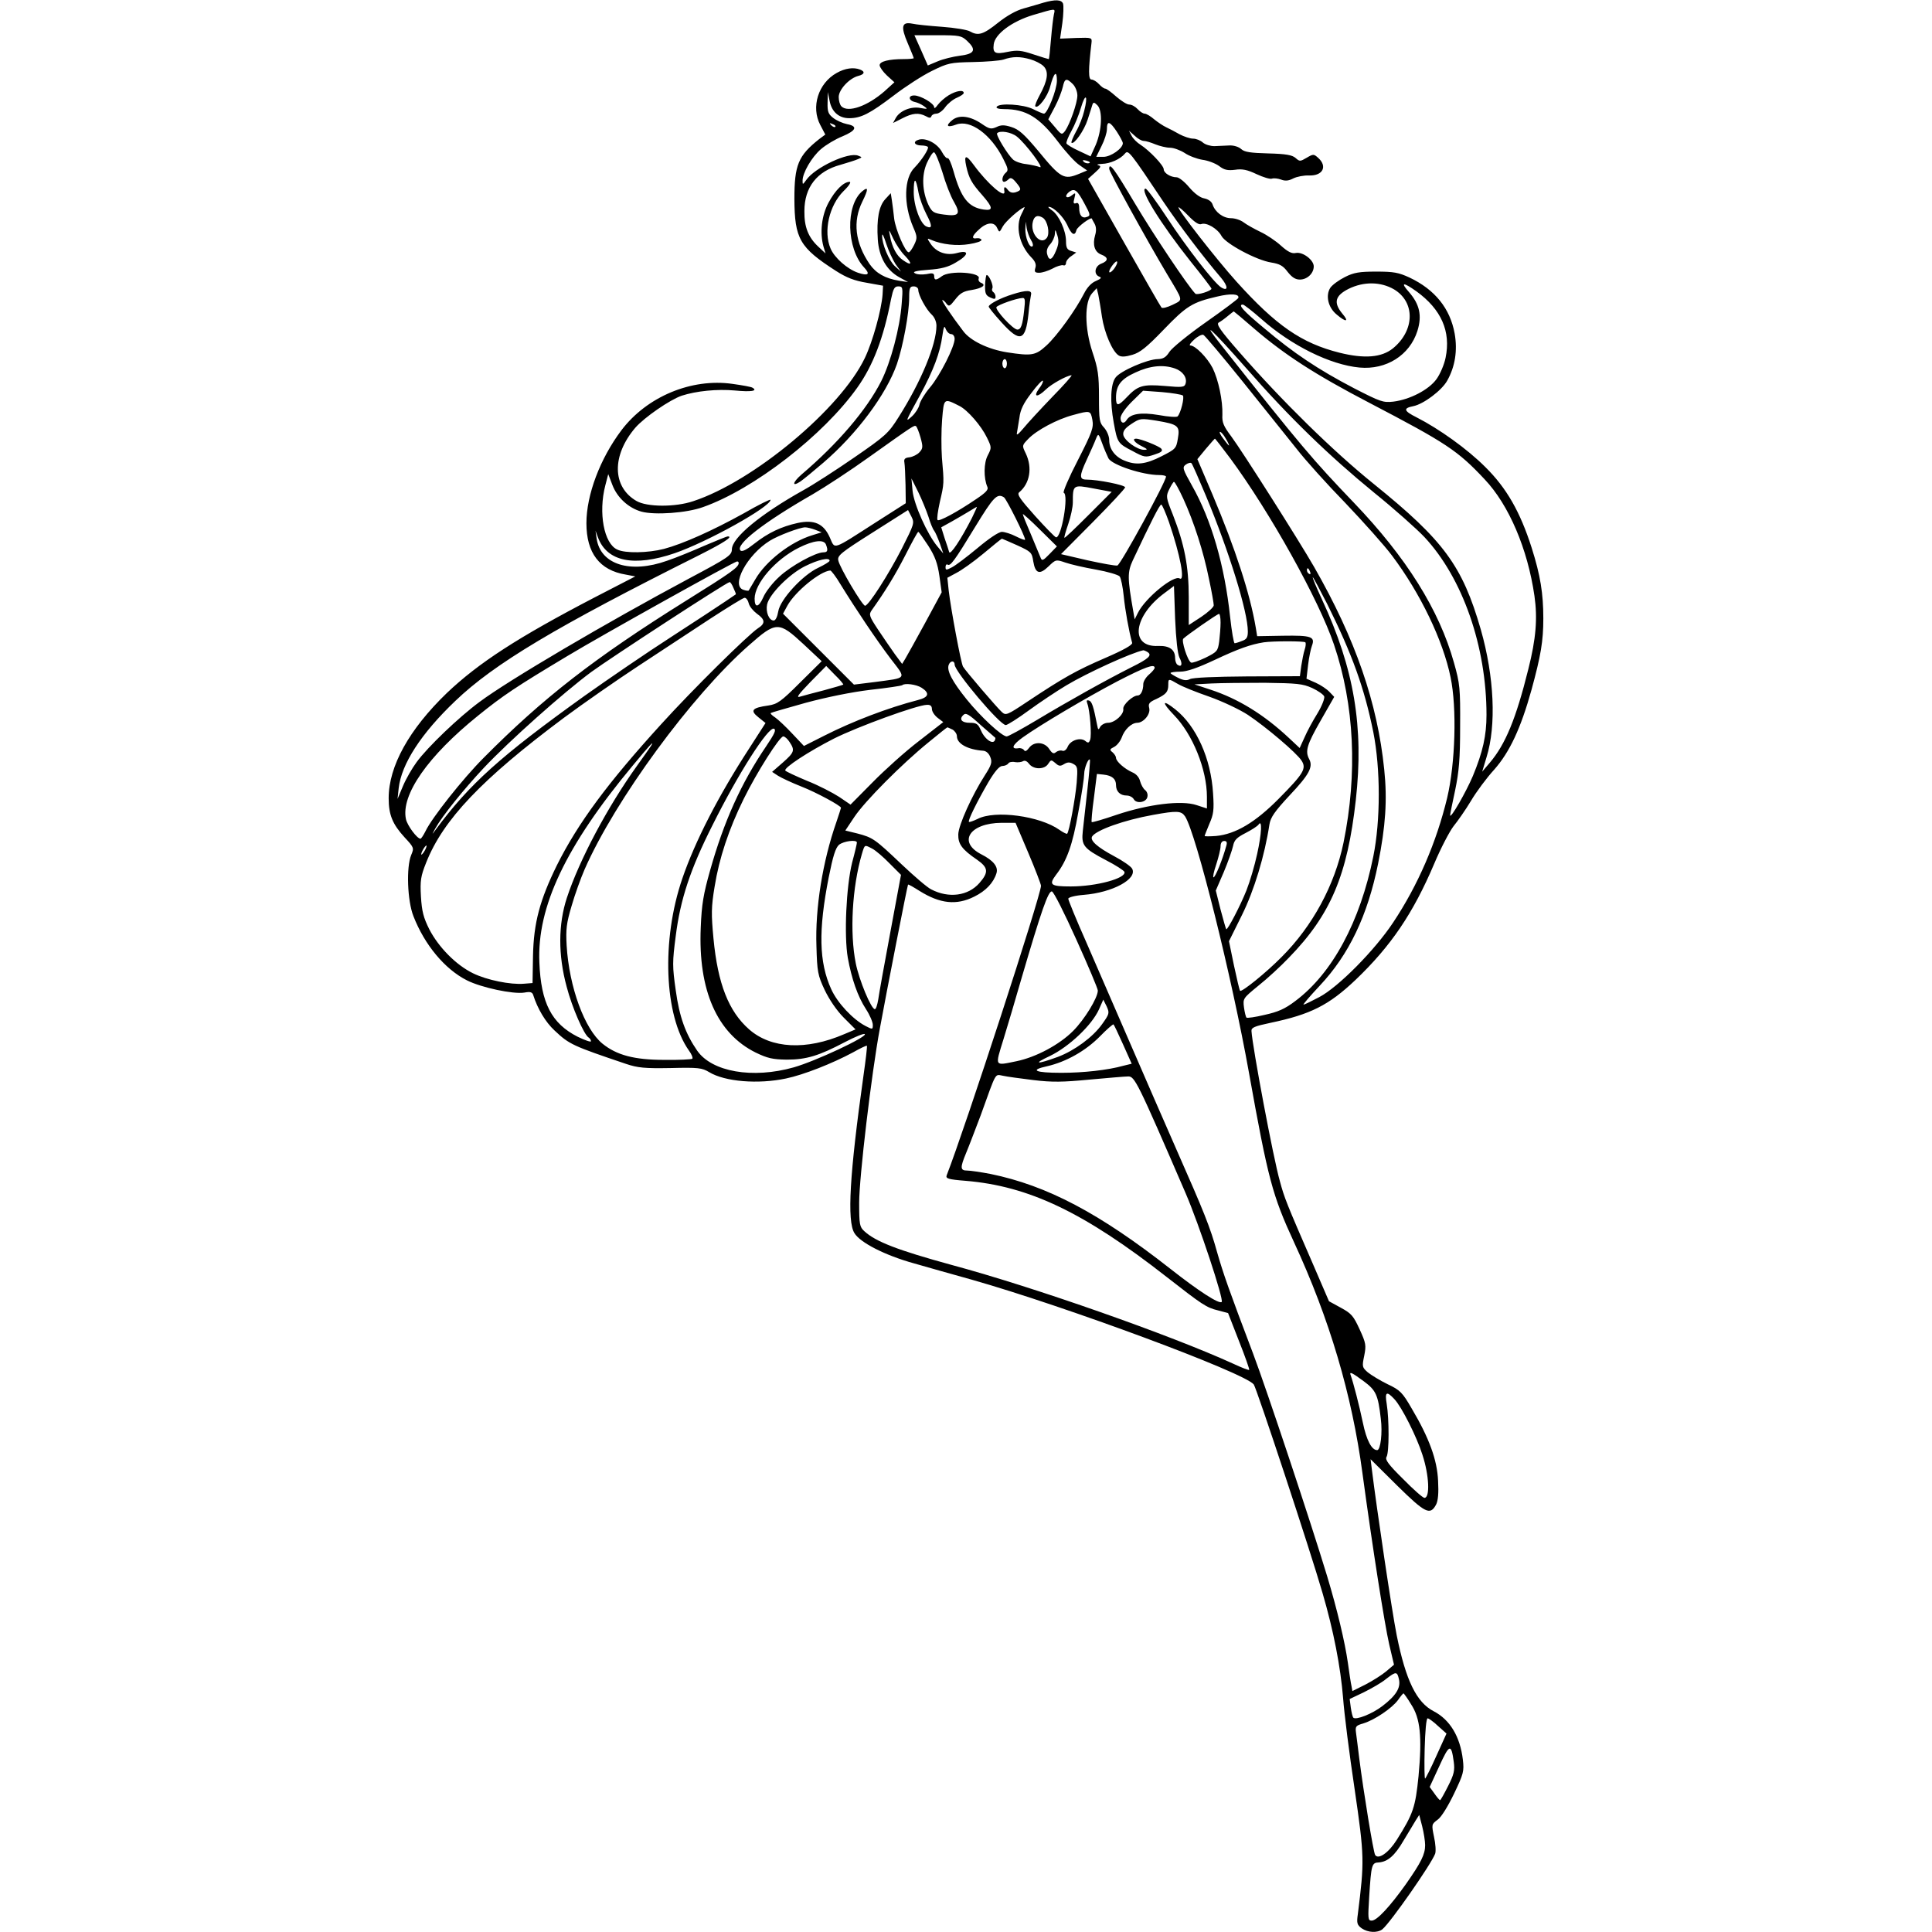 <?xml version="1.0" standalone="no"?>
<!DOCTYPE svg PUBLIC "-//W3C//DTD SVG 20010904//EN"
 "http://www.w3.org/TR/2001/REC-SVG-20010904/DTD/svg10.dtd">
<svg version="1.0" xmlns="http://www.w3.org/2000/svg"
 width="850pt" height="850pt" viewBox="0 0 850 850"
 preserveAspectRatio="xMidYMid meet">
<g transform="translate(0,850) scale(0.1,-0.1)"
fill="#000000" stroke="none">
<path d="M4590 8488 c-19 -6 -58 -17 -86 -25 -33 -9 -74 -32 -113 -63 -65 -52
-87 -59 -124 -38 -12 7 -67 16 -122 20 -55 4 -115 10 -132 14 -46 9 -51 -13
-19 -87 14 -33 26 -62 26 -65 0 -2 -20 -4 -44 -4 -65 0 -106 -10 -106 -27 0
-8 15 -29 32 -45 l33 -30 -43 -39 c-75 -66 -161 -96 -190 -67 -7 7 -12 25 -12
41 0 33 47 83 86 93 28 7 31 19 8 28 -29 11 -66 6 -103 -15 -81 -45 -114 -150
-72 -229 l22 -42 -27 -20 c-92 -73 -109 -114 -109 -263 1 -176 23 -214 183
-317 47 -30 81 -43 135 -52 l72 -13 -2 -39 c-5 -67 -43 -206 -78 -279 -107
-224 -490 -543 -755 -630 -80 -27 -204 -26 -250 1 -107 62 -109 200 -5 322 40
46 152 123 204 141 65 21 156 30 234 23 72 -7 102 -2 78 12 -5 4 -45 11 -88
17 -181 26 -377 -56 -489 -204 -94 -125 -154 -284 -154 -409 0 -131 58 -207
173 -226 l42 -8 -180 -93 c-336 -175 -509 -287 -649 -420 -166 -160 -256 -322
-256 -463 0 -73 17 -114 70 -172 42 -45 42 -47 29 -78 -22 -53 -17 -201 10
-269 49 -126 138 -233 235 -282 63 -32 204 -62 253 -54 26 5 35 2 39 -11 19
-60 54 -119 94 -156 65 -61 78 -67 315 -147 51 -17 81 -20 195 -18 123 3 138
1 170 -18 69 -42 215 -54 338 -28 77 16 204 66 295 115 32 18 59 31 61 29 2
-2 -5 -61 -15 -131 -61 -433 -73 -640 -40 -693 25 -42 135 -98 261 -133 58
-17 173 -49 255 -72 412 -117 1200 -409 1241 -461 12 -15 250 -735 303 -919
48 -164 79 -324 90 -460 5 -69 28 -250 51 -403 43 -294 43 -317 14 -548 -6
-41 -3 -48 17 -63 28 -19 69 -21 91 -4 36 30 214 285 232 332 4 11 2 44 -5 75
-11 54 -11 55 16 75 16 11 45 58 72 114 42 88 45 99 39 150 -12 102 -57 176
-128 213 -76 39 -123 136 -163 334 -21 105 -88 557 -109 727 l-6 48 117 -116
c124 -122 145 -132 171 -84 9 17 12 51 9 105 -4 92 -39 188 -116 318 -41 71
-51 81 -106 107 -33 16 -72 40 -87 52 -25 22 -26 25 -16 73 9 46 8 55 -20 116
-27 59 -36 70 -82 95 l-53 29 -69 160 c-120 276 -127 294 -147 368 -29 101
-121 592 -125 661 -1 15 13 21 84 36 176 37 256 77 374 189 155 148 253 292
346 511 29 69 68 143 85 165 18 22 53 72 77 112 23 39 69 101 102 137 68 77
117 182 164 351 41 150 52 214 52 314 0 110 -13 190 -51 310 -51 160 -111 264
-204 356 -80 80 -203 168 -303 219 -56 28 -60 40 -14 49 45 9 125 69 149 112
35 62 46 133 33 207 -20 111 -87 194 -199 247 -48 22 -69 26 -146 26 -74 0
-99 -4 -138 -24 -26 -13 -55 -34 -64 -47 -22 -34 -10 -87 28 -118 42 -36 56
-32 24 5 -39 48 -31 78 28 108 67 33 141 32 200 -2 94 -56 92 -181 -5 -260
-50 -40 -125 -46 -234 -19 -168 42 -280 120 -454 313 -90 100 -262 321 -255
327 2 2 22 -15 44 -38 27 -28 46 -40 56 -36 23 9 72 -20 89 -52 18 -34 154
-107 219 -117 37 -6 52 -14 72 -41 19 -24 34 -34 54 -34 32 0 61 27 61 58 0
28 -48 65 -79 59 -17 -4 -35 5 -65 32 -23 21 -63 48 -91 61 -27 13 -61 32 -74
42 -13 10 -38 18 -55 18 -35 0 -70 27 -81 60 -4 13 -18 23 -36 27 -19 3 -44
22 -67 49 -20 24 -45 44 -55 44 -27 0 -57 19 -57 35 0 17 -62 82 -102 108 -15
9 -33 27 -39 39 l-12 23 25 -22 c13 -13 31 -23 40 -23 9 0 32 -7 51 -15 20 -8
49 -15 65 -15 16 0 45 -11 64 -23 19 -13 54 -26 78 -30 24 -3 56 -15 73 -27
23 -18 38 -21 71 -17 31 5 54 0 94 -19 30 -14 60 -23 68 -20 8 3 26 1 40 -4
18 -7 33 -6 54 5 16 8 47 14 70 13 60 -2 81 40 40 77 -20 18 -22 18 -51 1 -29
-17 -31 -17 -49 -1 -15 13 -42 18 -120 20 -78 2 -105 6 -119 19 -11 10 -33 17
-52 16 -19 -1 -49 -2 -66 -3 -18 0 -41 7 -51 16 -10 9 -29 17 -43 17 -13 0
-40 9 -59 19 -19 11 -46 25 -59 31 -13 6 -37 22 -53 35 -16 14 -35 25 -42 25
-7 0 -21 9 -31 20 -10 11 -26 20 -37 20 -10 0 -35 16 -57 35 -21 19 -43 35
-48 35 -6 0 -18 9 -28 20 -10 11 -25 20 -33 20 -14 0 -14 42 0 160 3 25 2 25
-67 23 l-71 -3 10 69 c5 37 6 75 3 85 -7 18 -34 19 -87 4z m47 -50 c-3 -13 -9
-62 -13 -110 -4 -49 -8 -88 -10 -88 -2 0 -32 9 -68 21 -54 18 -71 19 -112 11
-56 -12 -67 -6 -62 33 5 45 80 101 173 129 102 30 98 30 92 4z m-383 -117 c43
-40 35 -58 -30 -66 -31 -4 -76 -15 -99 -25 l-43 -18 -29 66 -30 67 103 0 c95
0 104 -2 128 -24z m279 -82 c21 -6 47 -19 58 -30 24 -24 19 -62 -17 -128 -13
-24 -22 -46 -19 -49 12 -12 54 43 65 86 17 64 30 75 30 27 0 -40 -42 -145 -57
-145 -5 0 -26 9 -48 20 -42 21 -149 28 -160 10 -4 -6 9 -10 32 -10 97 0 155
-35 239 -145 33 -44 75 -90 94 -102 l33 -23 -36 -15 c-66 -27 -80 -20 -180
102 -62 74 -85 94 -117 104 -31 10 -46 10 -66 0 -23 -10 -31 -9 -63 13 -52 36
-101 42 -131 18 -32 -26 -23 -35 17 -20 62 23 153 -43 207 -151 22 -43 23 -51
11 -61 -16 -13 -20 -40 -7 -40 4 0 13 5 20 12 8 8 16 5 31 -13 26 -31 26 -36
-1 -45 -15 -4 -25 -1 -35 12 -12 16 -18 13 -14 -8 5 -35 -73 32 -134 115 -35
48 -45 47 -34 -4 12 -54 24 -75 71 -128 47 -54 49 -69 6 -63 -68 10 -100 51
-133 169 -10 35 -21 60 -26 57 -4 -2 -15 9 -24 26 -19 37 -68 64 -101 56 -30
-8 -22 -26 10 -26 12 0 25 -3 28 -6 7 -7 -27 -59 -58 -91 -47 -46 -50 -161 -6
-263 18 -41 18 -48 4 -77 -9 -18 -19 -33 -24 -33 -15 0 -58 100 -64 148 -3 26
-7 62 -10 80 l-5 32 -24 -26 c-28 -30 -39 -88 -33 -178 5 -76 38 -135 95 -166
l38 -21 -40 6 c-61 10 -101 33 -129 73 -64 94 -75 188 -32 275 27 55 27 68 0
46 -75 -62 -70 -253 8 -336 28 -30 18 -38 -27 -23 -47 16 -104 66 -121 107
-32 75 -6 189 57 252 25 24 35 41 27 41 -26 0 -63 -36 -93 -92 -30 -56 -39
-131 -22 -193 l9 -30 -32 30 c-44 41 -62 87 -61 156 0 105 55 176 159 204 31
9 66 20 77 25 19 8 19 8 1 15 -42 18 -191 -52 -229 -107 -15 -21 -16 -21 -16
-4 -1 34 40 105 81 140 22 19 64 44 94 56 62 26 69 45 20 54 -19 4 -46 16 -60
27 -22 17 -26 28 -25 67 l1 47 8 -39 c9 -48 41 -76 86 -76 52 0 91 20 195 99
52 40 128 89 169 109 71 35 81 37 180 39 58 1 119 6 135 11 40 14 73 14 118 1z
m187 -109 c11 -11 20 -33 20 -50 0 -33 -33 -126 -54 -156 -14 -18 -16 -18 -44
16 l-30 35 29 55 c16 30 31 70 35 88 8 37 16 40 44 12z m50 -118 c-6 -26 -22
-67 -36 -91 -13 -24 -22 -46 -20 -49 11 -10 56 54 71 101 9 29 19 58 21 66 4
12 8 12 22 -2 24 -24 20 -109 -7 -174 l-23 -51 -51 24 c-29 13 -53 28 -55 33
-2 5 8 30 22 55 14 25 33 71 42 103 20 67 32 54 14 -15z m-1095 -70 c-3 -3
-11 0 -18 7 -9 10 -8 11 6 5 10 -3 15 -9 12 -12z m1239 -22 c14 -22 26 -44 26
-50 0 -23 -53 -60 -85 -60 l-32 0 23 47 c13 25 24 59 24 75 0 39 13 35 44 -12z
m-440 -21 c39 -31 124 -145 100 -134 -10 4 -37 10 -59 13 -22 2 -48 11 -58 20
-24 22 -77 109 -70 116 13 13 62 5 87 -15z m646 -289 c71 -105 171 -237 252
-332 32 -38 32 -62 0 -42 -31 20 -153 177 -238 307 -46 70 -88 127 -94 127
-29 0 66 -154 198 -320 51 -63 92 -117 92 -120 0 -10 -64 -30 -71 -22 -33 34
-183 258 -264 394 -94 158 -115 186 -115 155 0 -13 164 -311 254 -462 74 -124
72 -112 25 -136 -23 -11 -45 -17 -49 -12 -4 4 -78 134 -165 287 l-158 279 31
28 c26 23 28 29 14 32 -9 3 -2 5 16 6 37 1 81 21 101 45 15 18 20 12 171 -214z
m-974 133 c14 -49 37 -108 51 -131 31 -54 22 -65 -44 -56 -45 6 -52 10 -68 42
-28 60 -31 131 -7 185 12 26 25 47 31 47 6 0 22 -39 37 -87z m645 39 c-7 -2
-18 1 -23 6 -8 8 -4 9 13 5 13 -4 18 -8 10 -11z m-750 -129 c5 -26 21 -69 35
-96 26 -50 26 -64 1 -54 -27 10 -57 90 -57 152 0 67 9 67 21 -2z m732 -52 c24
-44 25 -50 10 -55 -22 -9 -35 6 -35 39 0 18 -5 25 -14 21 -11 -4 -13 1 -7 22
6 24 5 26 -11 13 -9 -8 -20 -11 -24 -7 -4 4 2 14 12 22 24 17 35 9 69 -55z
m-278 -41 c-29 -55 -11 -137 42 -192 18 -18 23 -32 18 -47 -5 -17 -2 -21 17
-21 13 0 39 8 58 18 19 11 41 17 48 15 6 -3 12 2 12 10 0 8 10 22 23 30 l22
16 -22 7 c-18 5 -23 14 -23 43 0 46 -31 114 -61 135 -13 9 -20 16 -15 16 21 0
64 -43 81 -79 19 -44 34 -52 41 -23 4 14 64 59 68 50 0 -2 6 -12 12 -23 7 -13
8 -31 2 -50 -12 -42 -2 -74 27 -85 32 -12 32 -28 0 -40 -29 -11 -34 -47 -9
-57 12 -4 9 -9 -14 -19 -20 -8 -39 -28 -53 -56 -36 -71 -118 -185 -165 -228
-48 -44 -64 -47 -174 -30 -82 13 -161 51 -192 93 -52 68 -98 137 -92 137 4 0
12 -7 18 -16 11 -14 15 -12 39 19 21 27 36 36 71 41 48 8 67 22 42 32 -8 3
-13 11 -10 19 11 27 -128 36 -162 10 -25 -19 -34 -19 -34 0 0 13 -7 15 -34 9
-19 -3 -42 -2 -51 4 -12 6 4 11 59 15 57 4 88 12 121 32 58 33 61 57 6 42 -47
-13 -92 3 -117 41 -16 24 -16 25 2 17 48 -21 114 -28 168 -19 32 5 56 13 54
19 -2 5 -11 8 -20 7 -26 -5 -22 11 10 39 34 32 67 34 79 6 10 -21 10 -21 25 7
12 22 76 79 96 85 1 1 -4 -12 -13 -29z m93 -18 c21 -14 32 -68 18 -88 -27 -36
-75 19 -62 70 6 26 21 32 44 18z m-52 -98 c8 -12 11 -25 6 -28 -13 -8 -32 40
-31 77 l2 32 4 -29 c3 -16 11 -39 19 -52z m-553 -71 c33 -35 27 -44 -11 -17
-27 18 -47 56 -56 104 -7 34 -6 33 14 -10 12 -25 35 -60 53 -77z m663 24 c-17
-42 -31 -47 -39 -15 -4 15 1 30 13 43 11 12 20 32 21 46 1 22 2 21 11 -7 7
-23 6 -39 -6 -67z m-706 -59 l24 -33 -27 24 c-26 24 -57 98 -56 135 0 12 8 -4
18 -36 10 -31 29 -71 41 -90z m970 -7 c-10 -20 -30 -37 -30 -26 0 11 25 45 33
45 4 0 3 -9 -3 -19z m1322 -113 c109 -79 152 -176 128 -292 -6 -30 -24 -72
-40 -94 -34 -47 -117 -90 -190 -99 -45 -5 -56 -1 -173 59 -159 83 -266 155
-394 263 -94 78 -118 105 -95 105 5 0 41 -28 81 -63 133 -118 304 -202 432
-214 118 -11 221 54 255 161 21 67 10 117 -37 171 -39 44 -26 45 33 3z m-2265
-55 c-8 -107 -48 -256 -90 -340 -64 -126 -190 -274 -351 -411 -40 -35 -43 -56
-4 -30 13 9 58 46 100 82 147 126 277 300 324 434 27 79 54 224 54 293 0 42 3
49 20 49 11 0 20 -7 20 -15 0 -23 35 -87 59 -109 12 -11 21 -31 21 -49 0 -83
-68 -247 -167 -403 -44 -70 -57 -82 -195 -177 -81 -56 -182 -121 -224 -144
-188 -105 -314 -209 -314 -260 -1 -26 -13 -35 -188 -128 -363 -194 -795 -448
-922 -543 -91 -67 -229 -199 -277 -265 -20 -27 -47 -74 -60 -105 l-24 -57 5
47 c12 107 99 241 249 384 171 164 444 327 1074 642 109 55 150 82 125 82 -5
0 -51 -19 -103 -41 -52 -23 -125 -53 -164 -66 -162 -58 -293 -17 -310 97 l-5
35 11 -30 c40 -106 158 -130 337 -69 143 49 422 204 422 235 0 4 -53 -22 -117
-59 -139 -77 -269 -135 -352 -157 -70 -18 -170 -20 -205 -3 -59 26 -84 162
-53 282 l13 50 18 -47 c21 -56 71 -102 128 -118 59 -16 200 -6 271 20 224 79
530 316 679 526 69 97 115 217 148 388 10 47 15 57 32 57 20 0 21 -4 15 -77z
m881 -56 c11 -72 46 -154 74 -171 11 -7 30 -6 60 3 34 10 63 33 138 111 100
104 126 120 234 145 62 15 100 12 94 -6 -2 -5 -66 -53 -143 -107 -77 -54 -149
-113 -160 -130 -15 -24 -27 -31 -51 -32 -45 0 -165 -52 -186 -81 -22 -29 -25
-106 -8 -199 16 -88 18 -91 82 -124 53 -29 58 -29 97 -16 31 10 38 16 30 26
-9 11 -91 44 -111 44 -19 0 -6 -18 25 -33 26 -13 28 -16 11 -16 -30 -1 -88 41
-92 66 -2 16 7 29 36 48 38 25 41 25 111 14 95 -16 103 -23 93 -79 -7 -43 -10
-46 -71 -77 -70 -36 -113 -41 -165 -19 -41 17 -66 51 -66 90 0 17 -10 40 -22
54 -21 22 -23 33 -23 135 0 96 -4 125 -29 199 -35 107 -35 220 -1 258 l20 22
7 -28 c3 -16 11 -60 16 -97z m670 -53 c134 -115 268 -202 508 -327 337 -176
387 -209 506 -336 106 -112 189 -305 219 -513 14 -98 7 -188 -27 -322 -54
-218 -101 -331 -169 -411 l-34 -40 19 63 c44 141 34 355 -25 562 -81 281 -163
392 -470 640 -180 145 -405 366 -591 579 -86 98 -104 125 -92 132 8 4 26 17
39 28 13 11 25 20 27 21 1 0 42 -34 90 -76z m-1333 -24 c8 0 15 -9 15 -21 0
-34 -64 -161 -108 -213 -23 -27 -44 -62 -47 -77 -3 -14 -18 -37 -32 -50 -32
-29 -31 -27 35 93 59 109 88 186 98 261 6 41 9 47 15 29 5 -12 15 -22 24 -22z
m1298 -150 c189 -216 365 -386 562 -547 88 -71 188 -160 222 -196 168 -180
273 -481 273 -782 0 -91 -16 -163 -60 -269 -29 -69 -99 -191 -100 -173 0 5 10
55 22 110 17 82 22 137 22 282 1 167 -1 187 -27 279 -65 233 -210 464 -441
705 -180 188 -229 245 -581 690 -97 122 -46 76 108 -99z m-13 -62 c91 -113
196 -245 234 -292 37 -48 134 -156 215 -239 80 -84 173 -188 205 -231 125
-166 225 -374 258 -536 28 -134 21 -378 -15 -530 -47 -195 -128 -384 -238
-549 -80 -121 -241 -284 -325 -328 -34 -18 -65 -33 -69 -33 -4 0 28 37 71 83
129 137 211 309 257 537 33 164 41 281 27 415 -30 293 -126 572 -308 890 -69
120 -318 512 -365 575 -34 45 -41 62 -39 95 2 61 -17 153 -43 206 -24 46 -76
99 -98 99 -7 0 1 12 17 26 15 14 33 23 40 21 6 -2 85 -96 176 -209z m-1040 82
c0 -11 -4 -20 -10 -20 -5 0 -10 9 -10 20 0 11 5 20 10 20 6 0 10 -9 10 -20z
m739 -21 c35 -12 55 -41 47 -67 -5 -16 -15 -17 -92 -10 -97 8 -118 2 -168 -51
-37 -39 -46 -39 -46 -1 0 54 21 82 85 111 64 30 122 36 174 18z m-540 -126
c-52 -54 -109 -116 -127 -138 -22 -26 -31 -33 -28 -20 2 11 7 41 11 67 4 35
18 64 52 108 25 34 48 58 51 55 3 -3 -4 -19 -17 -35 -27 -38 -7 -40 31 -3 25
24 90 60 112 62 6 1 -33 -43 -85 -96z m575 7 c8 -8 -9 -77 -23 -92 -4 -4 -41
-2 -83 6 -78 13 -125 6 -142 -23 -12 -18 -26 -12 -26 10 0 13 21 43 49 71 l50
49 83 -6 c46 -4 87 -11 92 -15z m-983 -46 c36 -18 96 -87 121 -139 21 -43 21
-45 4 -78 -18 -33 -19 -100 -2 -139 6 -12 -6 -25 -51 -55 -84 -57 -161 -98
-168 -91 -4 4 1 39 10 80 19 81 19 81 9 195 -3 45 -3 120 1 168 8 94 7 94 76
59z m585 -61 c6 -34 0 -53 -64 -178 -40 -77 -67 -141 -62 -143 23 -8 -10 -200
-34 -196 -5 1 -46 43 -92 94 -66 74 -81 95 -70 104 47 39 59 108 29 171 -17
35 -17 35 11 64 36 38 128 87 197 105 76 21 77 20 85 -21z m-756 -78 c11 -40
11 -48 -5 -65 -9 -10 -29 -20 -44 -22 -20 -2 -25 -8 -22 -23 2 -11 4 -56 5
-99 l1 -80 -130 -83 c-198 -127 -180 -121 -204 -68 -27 61 -68 80 -142 64 -72
-16 -129 -43 -189 -90 -34 -27 -55 -38 -62 -31 -25 25 102 124 317 247 55 32
168 106 250 165 194 138 197 140 205 135 4 -3 13 -25 20 -50z m1343 -5 c10
-16 16 -30 14 -30 -2 0 -13 14 -25 30 -13 17 -19 30 -14 30 4 0 16 -13 25 -30z
m-516 -87 c17 -29 150 -73 223 -73 17 0 30 -3 30 -7 -1 -24 -200 -388 -214
-391 -9 -2 -68 9 -132 23 l-116 27 141 142 c77 78 141 146 141 152 0 10 -120
34 -170 34 -32 0 -32 16 1 87 17 37 36 79 41 93 10 24 11 24 27 -20 9 -25 22
-55 28 -67z m536 0 c174 -236 389 -621 456 -819 90 -265 104 -567 42 -871 -39
-188 -136 -367 -272 -503 -69 -70 -176 -156 -183 -149 -3 2 -14 52 -27 111
l-22 107 57 115 c54 109 100 261 121 399 5 31 23 57 89 128 86 91 104 125 86
159 -19 35 -10 64 50 169 l60 105 -20 21 c-12 13 -39 31 -61 41 l-41 18 7 60
c4 34 12 72 17 85 15 40 -3 46 -127 44 l-114 -2 -6 37 c-25 149 -90 348 -190
585 l-67 157 37 45 c21 25 39 45 40 45 2 0 32 -39 68 -87z m-108 -163 c103
-247 185 -512 185 -598 0 -26 -5 -35 -26 -42 -14 -6 -29 -10 -32 -10 -4 0 -13
52 -20 116 -24 225 -82 427 -168 578 -41 73 -43 80 -27 92 10 7 21 10 25 6 4
-4 32 -68 63 -142z m-1220 -94 c8 -27 19 -54 25 -61 5 -6 16 -32 25 -56 l15
-44 -25 30 c-45 53 -104 186 -110 245 l-5 55 30 -60 c16 -33 36 -82 45 -109z
m1121 80 c47 -103 89 -233 113 -353 12 -55 21 -108 21 -116 0 -8 -25 -31 -55
-51 l-55 -36 0 122 c0 138 -19 233 -70 364 -30 75 -31 80 -16 111 9 18 18 33
21 33 4 0 22 -33 41 -74z m-418 -73 c-56 -56 -103 -101 -105 -99 -2 1 6 29 17
61 11 32 20 74 20 94 0 79 1 79 91 62 l80 -15 -103 -103z m-371 79 c11 -7 93
-171 93 -186 0 -4 -18 3 -40 14 -21 11 -50 20 -62 20 -14 0 -57 -29 -107 -71
-47 -39 -97 -77 -113 -85 -25 -13 -28 -13 -28 1 0 9 4 14 9 11 12 -8 29 14
122 167 80 131 96 148 126 129z m726 -109 c50 -146 72 -263 47 -248 -26 16
-150 -85 -183 -150 l-15 -30 -6 35 c-26 147 -26 173 -2 225 80 170 118 245
125 245 4 0 19 -35 34 -77z m-867 18 c-48 -94 -95 -165 -100 -150 -2 8 -11 35
-20 61 l-15 48 47 26 c26 15 61 35 77 45 17 10 31 19 33 19 1 0 -9 -22 -22
-49z m-308 -134 c-59 -115 -146 -251 -162 -252 -12 0 -113 170 -118 200 -4 21
12 34 151 122 l156 99 15 -29 c14 -28 12 -33 -42 -140z m649 -25 c-28 -29 -33
-31 -39 -15 -4 10 -23 55 -42 101 -20 46 -36 86 -36 90 0 3 34 -27 75 -68 l75
-74 -33 -34z m-1030 107 l28 -11 -42 -13 c-95 -29 -204 -114 -250 -194 -15
-25 -28 -48 -29 -49 -1 -2 -12 -1 -23 3 -57 18 16 154 116 216 37 23 130 58
155 59 9 0 29 -5 45 -11z m497 -70 c30 -47 41 -78 49 -133 l10 -72 -73 -135
c-40 -73 -79 -144 -87 -157 l-14 -23 -32 43 c-17 24 -50 72 -74 108 -39 59
-41 66 -28 85 58 81 103 154 148 242 29 57 54 103 57 103 3 0 22 -28 44 -61z
m391 2 c61 -28 65 -31 71 -71 9 -54 28 -60 67 -22 32 31 33 31 74 17 23 -8 83
-22 135 -31 51 -9 98 -23 104 -30 6 -8 14 -47 18 -87 6 -61 23 -156 37 -205 3
-9 -38 -32 -119 -67 -127 -55 -181 -85 -342 -192 -90 -60 -95 -62 -113 -45
-21 19 -159 180 -170 199 -9 14 -54 256 -63 334 l-6 57 39 21 c22 11 76 49
119 85 43 36 80 66 82 66 1 0 31 -13 67 -29z m-841 3 c10 -26 7 -34 -11 -34
-35 0 -144 -60 -194 -107 -29 -26 -61 -67 -71 -91 -20 -45 -38 -48 -38 -6 0
67 92 173 194 224 66 33 111 38 120 14z m16 -71 c-1 -5 -23 -18 -50 -31 -69
-32 -168 -140 -176 -192 -4 -24 -12 -40 -20 -40 -21 0 -36 38 -29 71 10 45 98
134 167 168 58 29 108 40 108 24z m-400 -10 c-1 -19 -28 -39 -235 -168 -400
-250 -626 -426 -887 -689 -91 -91 -228 -264 -256 -323 -9 -18 -19 -33 -22 -33
-15 0 -58 58 -64 86 -23 107 97 278 318 456 109 88 164 125 391 261 156 94
734 416 748 417 4 0 7 -3 7 -7z m2514 -39 c3 -8 2 -12 -4 -9 -6 3 -10 10 -10
16 0 14 7 11 14 -7z m-2066 -55 c69 -112 157 -243 219 -325 72 -94 78 -85 -71
-105 l-89 -11 -156 156 -156 156 19 35 c34 62 144 152 189 155 4 0 25 -27 45
-61z m2141 -86 c110 -221 164 -371 203 -564 32 -162 32 -389 0 -547 -58 -287
-180 -514 -343 -636 -46 -35 -76 -48 -135 -61 -41 -10 -77 -15 -80 -12 -3 3
-8 23 -11 45 -5 39 -4 40 63 95 38 30 99 86 135 124 184 189 257 363 294 693
36 321 -7 578 -149 883 -25 54 -43 97 -40 97 2 0 30 -53 63 -117z m-2612 70
c7 -15 12 -27 10 -28 -1 -1 -22 -15 -47 -32 -25 -17 -130 -86 -235 -154 -104
-67 -277 -185 -384 -261 -371 -266 -506 -388 -654 -588 -18 -25 -18 -25 -2 5
32 57 126 173 213 266 113 120 351 332 474 423 85 62 594 394 608 395 3 1 11
-11 17 -26z m1962 -306 c15 -28 10 -44 -8 -32 -6 3 -11 17 -11 30 0 37 -25 55
-75 53 -126 -6 -109 132 30 234 l40 30 5 -144 c4 -92 11 -153 19 -171z m-1895
239 c3 -14 20 -34 36 -46 37 -26 38 -43 5 -64 -43 -28 -291 -273 -425 -421
-236 -259 -367 -436 -460 -622 -75 -153 -102 -253 -105 -398 l-2 -120 -38 -3
c-59 -5 -163 16 -224 46 -74 36 -151 114 -192 193 -26 52 -33 79 -37 144 -4
71 -1 90 23 150 75 189 244 367 606 637 85 63 233 166 329 229 96 63 238 156
315 207 77 50 145 92 151 92 7 0 15 -11 18 -24z m2076 -85 c0 -21 -3 -58 -6
-83 -6 -43 -9 -46 -61 -72 -30 -14 -58 -24 -63 -21 -16 10 -43 96 -34 105 15
15 148 108 157 109 4 1 7 -16 7 -38z m-1835 -95 l80 -75 -95 -94 c-84 -84
-100 -95 -140 -101 -72 -10 -81 -22 -43 -52 l31 -25 -72 -112 c-134 -206 -238
-408 -294 -572 -93 -271 -80 -603 29 -757 12 -16 18 -32 15 -36 -4 -3 -59 -6
-124 -5 -132 0 -209 21 -271 71 -79 64 -147 249 -158 432 -4 72 -1 98 22 175
14 49 40 121 57 160 134 305 471 765 723 986 120 106 131 106 240 5z m2208 8
c3 -3 2 -18 -3 -32 -5 -15 -11 -47 -15 -72 l-6 -45 -233 -1 c-139 -1 -240 -5
-251 -12 -14 -7 -28 -6 -52 6 -18 9 -33 18 -33 21 0 3 19 6 43 6 29 0 75 16
152 52 104 49 158 68 215 77 42 6 176 6 183 0z m-694 -43 c21 -14 5 -29 -72
-67 -113 -57 -281 -151 -414 -231 -67 -40 -127 -73 -134 -73 -21 0 -115 87
-176 163 -63 78 -89 127 -79 152 7 19 26 20 26 1 0 -30 199 -266 225 -266 7 0
53 29 102 65 48 35 123 85 165 110 92 55 285 143 338 154 3 0 11 -3 19 -8z
m-1339 -143 c-3 -2 -41 -13 -85 -25 -44 -11 -91 -24 -105 -28 -19 -6 -8 9 45
64 l70 71 39 -40 c22 -21 38 -41 36 -42z m1370 74 c0 -5 -11 -18 -25 -30 -14
-12 -25 -31 -25 -41 0 -29 -11 -51 -25 -51 -21 0 -66 -41 -63 -59 4 -23 -37
-61 -67 -61 -13 0 -28 -8 -34 -17 -8 -16 -10 -15 -14 7 -16 82 -23 104 -36
108 -10 3 -12 0 -7 -14 11 -29 20 -140 12 -159 -5 -14 -9 -15 -21 -5 -21 17
-64 4 -77 -24 -6 -15 -16 -22 -24 -19 -8 3 -20 0 -28 -6 -10 -9 -17 -6 -30 14
-21 32 -68 34 -89 4 -10 -13 -17 -17 -22 -9 -4 6 -15 10 -25 8 -34 -5 -26 15
20 48 77 55 280 175 415 246 122 63 165 79 165 60z m102 -71 c18 -11 80 -36
138 -56 59 -21 133 -56 170 -80 81 -54 214 -167 236 -201 23 -35 10 -57 -101
-169 -102 -103 -189 -155 -275 -163 -28 -2 -50 -2 -50 0 0 3 10 27 21 54 18
41 21 60 16 133 -9 154 -74 297 -166 370 -58 46 -62 33 -6 -25 82 -84 145
-239 145 -360 l0 -51 -46 15 c-66 22 -212 4 -352 -43 -58 -20 -107 -34 -109
-32 -2 3 2 51 10 108 l13 104 29 -3 c38 -4 55 -19 55 -46 0 -28 18 -46 47 -46
12 0 26 -7 31 -16 12 -22 56 -14 60 10 3 11 -2 24 -10 30 -8 6 -18 24 -22 39
-4 17 -17 32 -34 39 -34 15 -72 48 -72 64 0 6 -7 17 -15 24 -14 11 -13 14 7
24 12 6 27 25 33 41 12 35 42 64 68 65 28 0 60 38 53 65 -5 19 0 26 32 40 43
21 52 31 52 63 0 27 1 27 42 3z m591 -18 c26 -12 50 -29 53 -37 3 -8 -10 -42
-30 -75 -20 -32 -46 -80 -57 -106 l-21 -46 -47 44 c-111 104 -224 173 -346
213 l-70 23 75 4 c41 2 147 3 235 3 141 -2 166 -4 208 -23z m-1718 1 c37 -24
31 -42 -17 -54 -131 -34 -286 -93 -412 -157 l-89 -45 -51 54 c-28 30 -62 62
-75 71 -14 9 -23 18 -20 20 2 2 72 22 154 45 93 25 201 47 284 57 74 8 137 18
140 20 10 11 63 4 86 -11z m45 -93 c0 -11 11 -28 25 -39 l25 -19 -108 -84
c-59 -45 -150 -127 -203 -181 l-97 -98 -50 34 c-28 18 -91 51 -142 71 -50 21
-93 41 -95 45 -7 12 103 84 215 141 104 52 364 147 408 148 15 1 22 -5 22 -18z
m217 -73 c32 -28 60 -52 62 -54 1 -1 0 -7 -3 -13 -11 -17 -46 10 -61 47 -12
27 -19 32 -49 32 -34 0 -47 15 -29 33 12 13 23 7 80 -45z m-946 -91 c-110
-162 -186 -330 -247 -547 -29 -103 -37 -148 -41 -251 -12 -276 72 -466 242
-550 52 -25 74 -30 136 -31 87 0 142 17 256 77 46 24 85 40 88 35 8 -13 -215
-118 -313 -146 -181 -51 -360 -20 -425 74 -51 74 -78 148 -94 265 -15 105 -15
125 0 239 20 160 64 294 161 486 114 229 246 435 271 426 11 -5 3 -22 -34 -77z
m820 73 c10 -6 19 -19 19 -29 0 -33 47 -59 116 -64 13 -1 25 -12 31 -28 9 -22
5 -35 -24 -80 -56 -87 -116 -219 -117 -260 -1 -42 16 -66 82 -111 50 -35 53
-55 11 -103 -50 -57 -135 -68 -212 -28 -17 8 -75 58 -130 110 -119 113 -127
118 -195 136 l-53 13 40 60 c46 69 209 233 326 328 44 36 81 66 83 66 2 0 12
-5 23 -10z m-717 -55 c24 -36 21 -45 -30 -90 l-47 -41 26 -17 c14 -9 61 -31
104 -48 64 -25 173 -84 173 -93 0 -2 -9 -29 -20 -62 -61 -174 -94 -381 -88
-547 3 -112 6 -128 36 -192 20 -42 53 -91 84 -122 l52 -52 -50 -21 c-167 -72
-321 -64 -418 21 -90 79 -138 200 -157 400 -10 107 -10 138 5 228 20 125 62
252 128 386 57 116 158 275 174 275 7 0 19 -11 28 -25z m-610 -17 c-5 -7 -32
-47 -62 -88 -129 -180 -253 -413 -308 -580 -38 -116 -39 -251 -1 -391 24 -92
76 -211 97 -224 5 -3 10 -10 10 -16 0 -5 -26 4 -59 20 -114 58 -161 148 -168
326 -11 245 116 513 411 867 76 92 97 114 80 86z m1706 -98 c19 0 34 7 42 20
12 18 13 18 31 3 15 -14 22 -15 38 -5 15 9 25 10 41 1 19 -10 20 -17 15 -83
-6 -69 -33 -216 -42 -224 -2 -2 -17 5 -34 17 -86 61 -283 88 -360 48 -19 -9
-36 -15 -38 -13 -6 5 34 86 85 174 29 49 49 72 62 72 10 0 22 5 26 11 3 6 17
9 30 6 12 -2 28 0 35 4 8 5 18 0 27 -12 8 -11 25 -19 42 -19z m214 -95 c-8
-72 -17 -152 -20 -180 -7 -64 2 -77 101 -129 43 -22 80 -46 82 -52 9 -28 -123
-64 -236 -64 -89 0 -98 7 -65 51 48 62 73 132 98 275 15 78 26 154 26 169 0
25 18 70 25 63 2 -1 -3 -62 -11 -133z m430 -117 c49 -77 205 -703 281 -1128
84 -468 103 -539 198 -745 156 -337 255 -671 301 -1015 46 -339 97 -662 118
-755 l21 -89 -34 -29 c-19 -16 -60 -42 -91 -58 l-58 -29 -4 22 c-3 13 -10 59
-16 103 -13 91 -47 234 -91 380 -72 238 -267 824 -326 980 -107 282 -131 351
-158 445 -31 112 -58 178 -178 450 -52 118 -145 332 -207 475 -62 143 -148
341 -191 440 -44 99 -79 185 -79 191 0 6 29 14 68 17 127 10 237 70 213 115
-5 10 -41 35 -79 55 -73 39 -108 69 -97 87 18 28 140 72 269 95 105 19 123 18
140 -7z m-690 -160 c31 -73 56 -139 56 -145 0 -41 -334 -1067 -415 -1274 -5
-14 6 -18 82 -24 280 -23 523 -139 887 -424 155 -121 174 -134 224 -146 l45
-12 48 -123 c27 -68 47 -125 45 -127 -2 -2 -34 10 -72 28 -272 124 -870 335
-1238 434 -237 65 -333 102 -383 148 -21 19 -23 29 -23 126 0 110 54 567 91
766 29 159 121 629 124 633 2 2 24 -11 51 -28 90 -56 162 -64 240 -25 51 25
85 61 98 103 9 28 -13 56 -66 83 -106 54 -53 138 89 139 l61 0 56 -132z m1007
-5 c-11 -51 -32 -122 -47 -160 -27 -68 -84 -177 -89 -171 -2 2 -13 41 -25 86
l-21 84 35 81 c19 45 37 97 41 115 5 26 16 37 55 57 27 14 52 30 57 37 17 26
14 -39 -6 -129z m-1761 50 c0 -5 -9 -44 -21 -88 -26 -105 -36 -321 -19 -419
17 -93 43 -169 80 -226 17 -26 30 -57 30 -69 0 -21 -1 -21 -32 -5 -56 29 -124
102 -151 162 -54 119 -57 258 -11 492 19 95 30 129 45 143 21 17 79 24 79 10z
m1625 -15 c-16 -59 -48 -138 -56 -138 -4 0 1 25 12 57 10 31 19 67 19 80 0 14
6 23 16 23 11 0 14 -6 9 -22z m-3525 -18 c-6 -11 -13 -20 -16 -20 -2 0 0 9 6
20 6 11 13 20 16 20 2 0 0 -9 -6 -20z m1968 6 c15 -8 49 -37 76 -65 l50 -50
-47 -253 c-26 -139 -50 -272 -53 -295 -4 -24 -10 -43 -15 -43 -16 0 -69 127
-84 202 -27 135 -16 334 27 481 13 43 11 41 46 23z m898 -401 c52 -115 94
-215 94 -223 0 -32 -59 -128 -109 -178 -60 -60 -162 -115 -249 -133 -98 -20
-95 -26 -57 97 18 59 54 179 79 267 88 300 118 386 134 383 8 -2 54 -93 108
-213z m112 -372 c-40 -56 -120 -115 -194 -143 -93 -34 -112 -32 -35 4 85 41
185 136 216 205 l19 43 15 -30 c13 -29 12 -33 -21 -79z m93 -88 l38 -85 -37
-9 c-67 -19 -176 -31 -272 -31 -117 0 -142 12 -63 29 83 19 169 67 233 132 30
31 57 54 59 52 2 -1 21 -41 42 -88z m-394 -157 c83 -10 129 -9 245 2 79 7 156
14 171 14 29 1 40 -20 253 -513 60 -139 169 -469 159 -479 -11 -11 -103 49
-225 145 -312 245 -543 367 -792 418 -42 8 -89 15 -103 15 -31 0 -31 13 -5 76
11 26 40 102 65 168 71 197 61 179 98 173 17 -4 78 -12 134 -19z m1453 -1325
c54 -40 63 -60 75 -165 8 -61 -1 -138 -16 -138 -24 0 -47 43 -63 121 -16 77
-42 176 -53 207 -8 20 4 14 57 -25z m135 -79 c32 -34 98 -165 123 -244 30 -91
34 -190 9 -190 -7 0 -49 37 -94 83 -64 63 -80 85 -73 97 12 18 12 165 1 233
-9 53 -1 59 34 21z m20 -1233 c8 -37 -13 -71 -73 -117 -44 -34 -117 -63 -128
-51 -3 3 -8 23 -11 44 l-5 38 63 30 c34 17 78 42 97 58 44 34 49 34 57 -2z
m53 -109 c41 -62 49 -143 33 -316 -14 -138 -23 -165 -96 -281 -36 -57 -81 -88
-95 -66 -8 14 -51 277 -70 426 -5 44 -12 94 -14 111 -4 29 -1 32 33 42 49 15
126 67 152 103 11 16 22 29 24 29 1 0 17 -21 33 -48z m119 -96 l37 -33 -44
-97 c-24 -54 -47 -99 -50 -101 -3 -2 -4 57 -2 131 2 77 7 134 13 134 5 0 26
-15 46 -34z m69 -158 c5 -37 1 -55 -25 -106 -17 -34 -33 -62 -35 -62 -3 0 -14
13 -25 29 l-21 29 42 91 c45 99 53 101 64 19z m-126 -366 c0 -40 -17 -75 -85
-172 -69 -97 -127 -160 -150 -160 -17 0 -17 8 -11 107 9 139 11 148 42 149 39
3 70 29 109 96 21 35 45 74 53 88 l16 25 13 -50 c7 -28 13 -65 13 -83z"/>
<path d="M4174 8081 c-18 -11 -39 -30 -48 -42 -9 -13 -16 -18 -16 -11 0 17
-60 52 -88 52 -28 0 -25 -23 4 -29 10 -2 28 -10 39 -18 18 -13 17 -14 -16 -8
-42 8 -92 -13 -109 -46 l-11 -20 40 20 c46 24 73 26 104 10 16 -9 22 -9 25 0
2 6 12 11 22 11 10 0 28 13 39 29 11 15 34 34 51 41 16 7 30 16 30 21 0 15
-33 10 -66 -10z"/>
<path d="M4334 7246 c-1 -37 3 -46 23 -55 18 -8 23 -8 23 4 0 7 -5 17 -10 20
-6 4 -7 11 -4 17 6 10 -14 58 -25 58 -3 0 -6 -20 -7 -44z"/>
<path d="M4454 7205 c-52 -16 -104 -43 -104 -54 0 -4 25 -35 56 -69 82 -91
106 -83 119 38 3 36 9 73 11 83 6 21 -20 22 -82 2z m52 -69 c-7 -66 -14 -86
-30 -86 -19 0 -99 87 -92 99 7 10 88 39 115 40 11 1 12 -10 7 -53z"/>
</g>
</svg>
